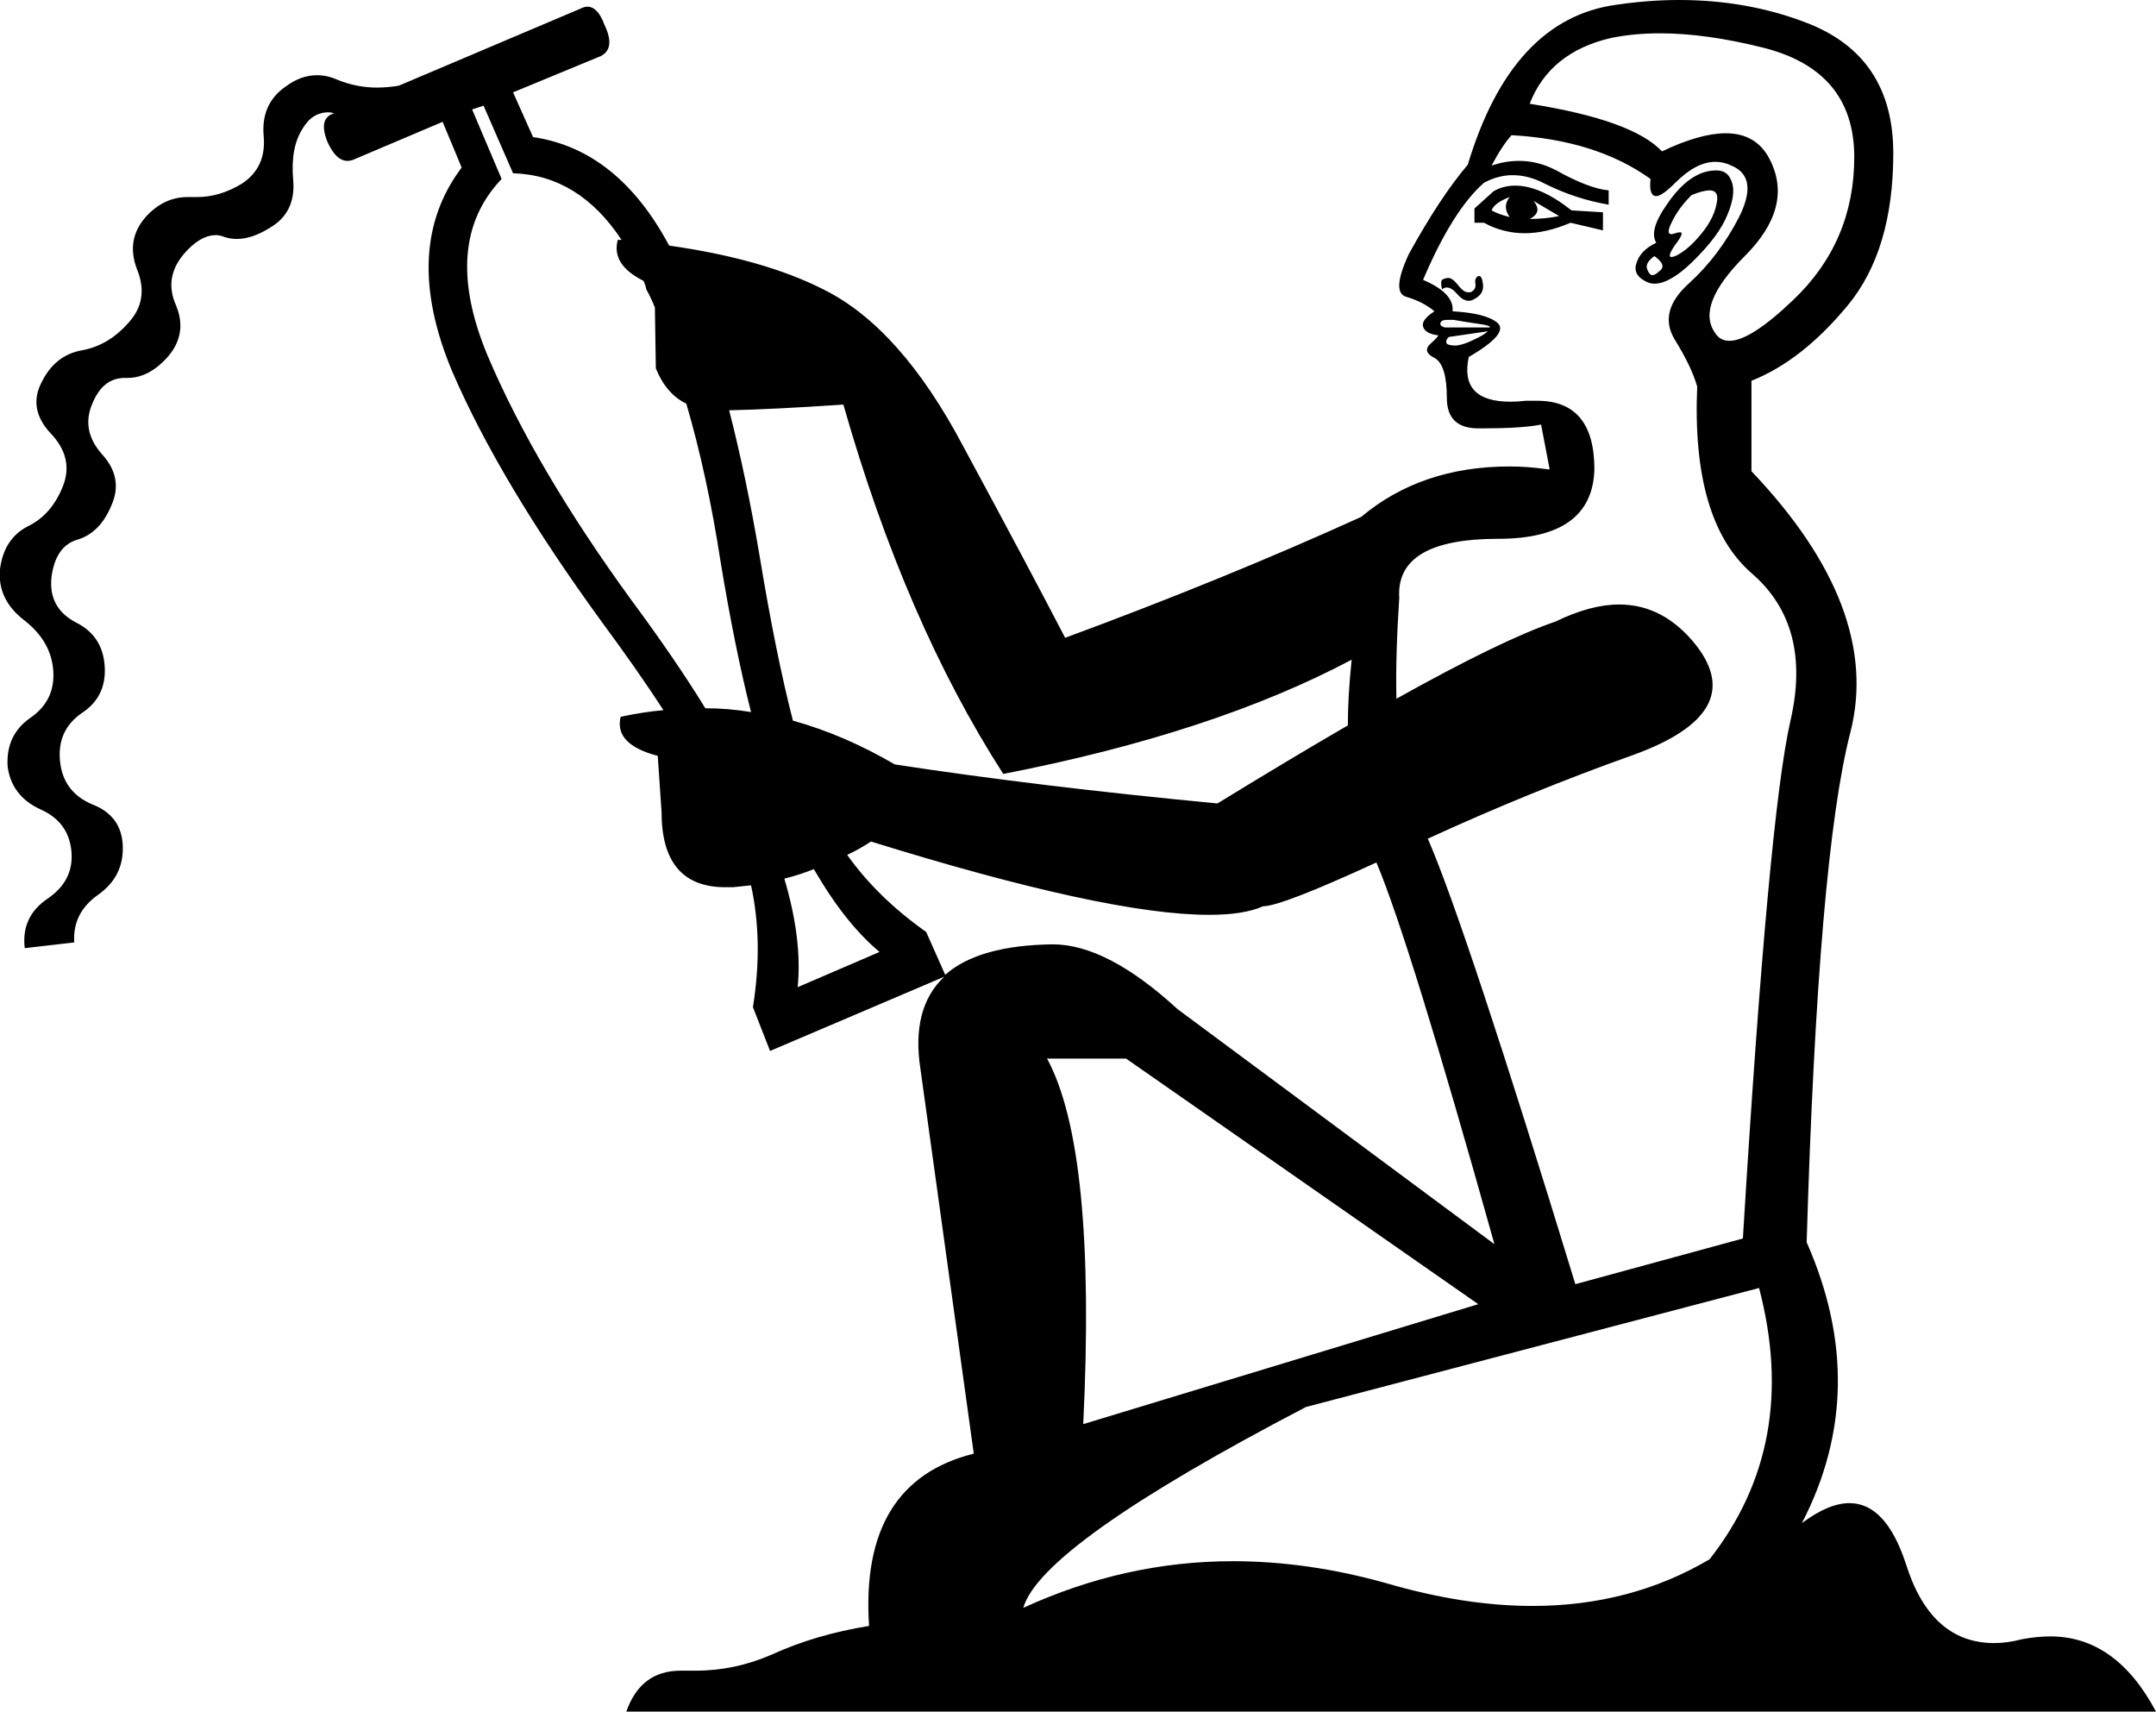 <?xml version='1.0' encoding ='UTF-8' standalone='no'?>
<svg width='22.65' height='17.98' xmlns='http://www.w3.org/2000/svg' xmlns:xlink='http://www.w3.org/1999/xlink'  version='1.1' >
<path style='fill:black; stroke:none' d=' M 15.86 2.07  Q 15.78 2.17 15.86 2.28  Q 15.74 2.25 15.67 2.21  Q 15.7 2.13 15.86 2.07  Z  M 16.11 2.11  L 16.38 2.27  Q 16.23 2.3 16.07 2.3  Q 16.21 2.23 16.11 2.11  Z  M 15.92 1.95  Q 15.79 1.95 15.69 2.01  L 15.49 2.19  L 15.49 2.34  L 15.59 2.34  Q 15.79 2.45 16.02 2.45  Q 16.24 2.45 16.5 2.34  L 16.84 2.42  L 16.84 2.23  L 16.51 2.21  Q 16.18 1.95 15.92 1.95  Z  M 17.96 2  Q 18.05 2 18.04 2.1  Q 18.02 2.28 17.87 2.46  Q 17.73 2.63 17.6 2.69  Q 17.57 2.7 17.56 2.7  Q 17.51 2.7 17.6 2.57  Q 17.7 2.44 17.65 2.44  Q 17.63 2.44 17.6 2.45  Q 17.57 2.46 17.56 2.46  Q 17.5 2.46 17.56 2.34  Q 17.63 2.19 17.77 2.05  Q 17.89 2 17.96 2  Z  M 17.38 2.69  Q 17.52 2.79 17.43 2.85  Q 17.39 2.89 17.36 2.89  Q 17.33 2.89 17.31 2.84  Q 17.27 2.77 17.38 2.69  Z  M 18.03 1.79  Q 17.97 1.79 17.9 1.81  Q 17.69 1.88 17.51 2.15  Q 17.32 2.42 17.4 2.55  Q 17.23 2.63 17.19 2.77  Q 17.15 2.9 17.32 2.97  Q 17.35 2.98 17.38 2.98  Q 17.54 2.98 17.77 2.76  Q 18.06 2.48 18.15 2.25  Q 18.25 2.01 18.18 1.88  Q 18.14 1.79 18.03 1.79  Z  M 15.54 2.9  Q 15.54 2.9 15.53 2.9  Q 15.49 2.92 15.5 2.98  Q 15.51 3.04 15.45 3.07  Q 15.44 3.07 15.42 3.07  Q 15.38 3.07 15.33 3.01  Q 15.26 2.92 15.22 2.92  Q 15.18 2.92 15.15 2.94  Q 15.13 2.96 15.15 3.04  Q 15.17 3.02 15.2 3.02  Q 15.25 3.02 15.31 3.09  Q 15.37 3.16 15.43 3.16  Q 15.46 3.16 15.49 3.14  Q 15.59 3.09 15.58 2.99  Q 15.57 2.9 15.54 2.9  Z  M 15.21 3.36  Q 15.24 3.36 15.27 3.36  Q 15.38 3.38 15.52 3.4  Q 15.67 3.42 15.65 3.44  L 15.18 3.44  Q 15.11 3.42 15.14 3.38  Q 15.15 3.36 15.21 3.36  Z  M 17.44 0.35  Q 17.92 0.35 18.52 0.5  Q 19.48 0.74 19.48 1.65  Q 19.48 2.54 18.84 3.15  Q 18.39 3.58 18.17 3.58  Q 18.07 3.58 18.02 3.5  Q 17.81 3.21 18.33 2.69  Q 18.85 2.17 18.59 1.67  Q 18.45 1.4 18.13 1.4  Q 17.86 1.4 17.46 1.59  Q 17.15 1.26 16.07 1.09  Q 16.28 0.55 16.92 0.4  Q 17.16 0.35 17.44 0.35  Z  M 15.63 3.48  Q 15.59 3.52 15.48 3.57  Q 15.38 3.62 15.3 3.63  Q 15.22 3.63 15.2 3.61  Q 15.18 3.58 15.22 3.54  L 15.63 3.48  Z  M 14.67 7.34  L 14.67 7.34  Q 14.67 7.34 14.67 7.34  L 14.67 7.34  Q 14.67 7.34 14.67 7.34  Z  M 5.08 1.11  L 5.39 1.82  Q 6.08 1.84 6.53 2.52  L 6.53 2.52  Q 6.51 2.52 6.49 2.52  L 6.49 2.52  Q 6.42 2.78 6.76 2.95  L 6.76 2.95  Q 6.78 2.99 6.79 3.04  Q 6.84 3.13 6.88 3.23  L 6.88 3.23  L 6.89 3.87  Q 7 4.14 7.21 4.24  L 7.21 4.24  Q 7.43 4.99 7.57 5.9  Q 7.72 6.81 7.89 7.48  L 7.89 7.48  Q 7.65 7.44 7.41 7.44  L 7.41 7.44  Q 7.09 6.92 6.63 6.3  Q 5.62 4.91 5.12 3.73  Q 4.63 2.55 5.27 1.88  L 4.96 1.15  L 5.08 1.11  Z  M 7.89 7.48  Q 7.89 7.48 7.89 7.48  L 7.89 7.48  Q 7.89 7.48 7.89 7.48  Z  M 8.86 4.25  Q 9.51 6.53 10.54 8.13  Q 12.75 7.7 14.2 6.93  L 14.2 6.93  Q 14.16 7.31 14.16 7.62  L 14.16 7.62  Q 13.54 7.98 12.79 8.44  Q 10.9 8.26 9.4 8.03  Q 8.87 7.72 8.33 7.57  L 8.33 7.57  Q 8.15 6.87 7.98 5.84  Q 7.84 5.01 7.66 4.31  L 7.66 4.31  Q 8.12 4.3 8.86 4.25  Z  M 9.93 10.24  L 9.93 10.24  L 9.93 10.24  Q 9.93 10.24 9.93 10.24  Z  M 8.55 9.13  Q 8.88 9.7 9.24 10  L 8.38 10.37  Q 8.43 9.87 8.24 9.23  L 8.24 9.23  Q 8.4 9.19 8.55 9.13  Z  M 9.15 8.84  Q 11.63 9.61 12.7 9.61  Q 13.07 9.61 13.27 9.52  Q 13.46 9.52 14.46 9.06  L 14.46 9.06  Q 14.81 9.89 15.7 13.07  L 12.37 10.6  Q 11.63 9.92 11.06 9.92  Q 10.28 9.93 9.93 10.24  L 9.93 10.24  L 9.73 9.79  Q 9.22 9.43 8.9 8.98  L 8.9 8.98  Q 9.03 8.92 9.15 8.84  Z  M 15.88 1.42  Q 16.77 1.47 17.34 1.88  Q 17.32 2.06 17.4 2.06  Q 17.46 2.06 17.6 1.92  Q 17.82 1.7 18.02 1.7  Q 18.11 1.7 18.19 1.74  Q 18.48 1.86 18.27 2.28  Q 18.06 2.69 17.74 2.98  Q 17.42 3.27 17.59 3.56  Q 17.77 3.85 17.83 4.06  Q 17.77 5.47 18.4 6.02  Q 19.04 6.57 18.81 7.57  Q 18.58 8.57 18.31 13.01  L 16.55 13.49  Q 15.4 9.73 15 8.81  L 15 8.81  Q 16.09 8.31 17.16 7.93  Q 18.37 7.49 17.82 6.78  Q 17.48 6.35 17.01 6.35  Q 16.71 6.35 16.34 6.53  Q 15.78 6.72 14.67 7.34  L 14.67 7.34  Q 14.66 6.88 14.7 6.28  Q 14.66 5.66 15.74 5.66  Q 16.73 5.66 16.75 4.93  Q 16.75 4.21 16.15 4.21  Q 16.1 4.21 16.03 4.21  Q 15.94 4.22 15.87 4.22  Q 15.33 4.22 15.43 3.75  Q 15.86 3.5 15.73 3.39  Q 15.61 3.29 15.26 3.27  Q 15.28 3.08 14.95 2.94  Q 15.26 2.21 15.59 1.92  Q 15.74 1.84 15.89 1.84  Q 16.06 1.84 16.23 1.93  Q 16.55 2.09 16.9 2.15  L 16.9 2  Q 16.69 1.98 16.35 1.79  Q 16.16 1.69 15.96 1.69  Q 15.81 1.69 15.67 1.74  Q 15.78 1.53 15.88 1.42  Z  M 11.83 11.12  L 15.53 13.7  L 11.38 14.96  Q 11.52 12.08 11 11.12  Z  M 18.48 13.53  Q 18.91 15.17 17.96 16.38  Q 17.13 16.87 16.1 16.87  Q 15.38 16.87 14.56 16.63  Q 13.74 16.4 12.95 16.4  Q 11.82 16.4 10.75 16.89  Q 10.94 16.23 13.72 14.78  L 18.48 13.53  Z  M 17.64 0  Q 17.32 0 16.98 0.05  Q 15.88 0.2 15.42 1.73  Q 15.13 2.07 14.8 2.67  Q 14.61 3.08 14.78 3.12  Q 14.95 3.17 15.07 3.27  Q 14.93 3.36 14.95 3.43  Q 14.97 3.5 15.09 3.52  Q 15.1 3.52 15.1 3.52  Q 15.13 3.52 15.04 3.6  Q 14.93 3.69 15.07 3.76  Q 15.2 3.83 15.2 4.18  Q 15.2 4.5 15.53 4.5  Q 15.55 4.5 15.57 4.5  Q 15.99 4.5 16.19 4.46  L 16.28 4.93  L 16.26 4.93  Q 16.05 4.9 15.86 4.9  Q 14.93 4.9 14.3 5.43  Q 12.87 6.08 11.19 6.7  Q 10.79 5.93 10.12 4.69  Q 9.46 3.44 8.65 3.04  Q 8.02 2.72 7.03 2.58  L 7.03 2.58  Q 6.49 1.57 5.6 1.44  L 5.39 0.97  L 6.31 0.59  Q 6.47 0.51 6.35 0.26  Q 6.28 0.07 6.17 0.07  Q 6.14 0.07 6.1 0.09  L 4.19 0.9  Q 4.07 0.92 3.96 0.92  Q 3.75 0.92 3.55 0.84  Q 3.44 0.79 3.33 0.79  Q 3.16 0.79 3 0.91  Q 2.74 1.09 2.77 1.43  Q 2.8 1.76 2.54 1.93  Q 2.31 2.07 2.07 2.07  Q 2.04 2.07 2.01 2.07  Q 1.99 2.07 1.97 2.07  Q 1.72 2.07 1.53 2.28  Q 1.32 2.52 1.44 2.83  Q 1.57 3.15 1.35 3.39  Q 1.14 3.63 0.86 3.68  Q 0.58 3.73 0.44 4.01  Q 0.29 4.29 0.53 4.55  Q 0.78 4.81 0.66 5.11  Q 0.54 5.41 0.29 5.53  Q 0.04 5.66 0 5.98  Q -0.03 6.3 0.26 6.52  Q 0.54 6.74 0.56 7.05  Q 0.58 7.36 0.32 7.54  Q 0.06 7.72 0.08 8.05  Q 0.12 8.36 0.42 8.5  Q 0.72 8.63 0.75 8.94  Q 0.78 9.25 0.5 9.44  Q 0.22 9.63 0.26 9.96  L 0.78 9.9  Q 0.76 9.59 1.03 9.4  Q 1.3 9.21 1.29 8.89  Q 1.28 8.57 0.97 8.45  Q 0.66 8.32 0.63 7.99  Q 0.6 7.67 0.86 7.49  Q 1.12 7.32 1.1 7  Q 1.08 6.68 0.8 6.54  Q 0.51 6.39 0.54 6.07  Q 0.58 5.74 0.81 5.67  Q 1.05 5.6 1.17 5.31  Q 1.3 5.02 1.07 4.77  Q 0.85 4.52 0.97 4.24  Q 1.08 3.97 1.31 3.97  Q 1.32 3.97 1.33 3.97  Q 1.33 3.97 1.34 3.97  Q 1.57 3.97 1.77 3.74  Q 1.97 3.5 1.85 3.21  Q 1.72 2.92 1.93 2.67  Q 2.1 2.47 2.27 2.47  Q 2.31 2.47 2.36 2.49  Q 2.42 2.51 2.49 2.51  Q 2.65 2.51 2.84 2.39  Q 3.11 2.23 3.08 1.89  Q 3.05 1.55 3.18 1.35  Q 3.28 1.18 3.45 1.18  Q 3.48 1.18 3.51 1.19  Q 3.34 1.24 3.44 1.49  Q 3.53 1.69 3.65 1.69  Q 3.69 1.69 3.73 1.67  L 4.65 1.28  L 4.85 1.76  Q 4.21 2.61 4.75 3.9  Q 5.25 5.06 6.32 6.53  Q 6.69 7.03 6.97 7.46  L 6.97 7.46  Q 6.75 7.48 6.52 7.53  Q 6.45 7.82 6.91 7.94  L 6.95 8.53  Q 6.95 9.32 7.62 9.32  Q 7.66 9.32 7.7 9.32  Q 7.8 9.31 7.89 9.3  L 7.89 9.3  Q 8.02 9.89 7.91 10.58  L 8.09 11.04  L 9.92 10.26  L 9.92 10.26  Q 9.57 10.59 9.67 11.23  L 10.23 15.27  Q 9.03 15.57 9.13 17.08  Q 8.57 17.17 8.11 17.38  Q 7.72 17.55 7.31 17.55  Q 7.26 17.55 7.2 17.55  Q 7.17 17.55 7.15 17.55  Q 6.73 17.55 6.58 17.98  L 22.65 17.98  Q 22.23 17.19 21.54 17.19  Q 21.4 17.19 21.24 17.22  Q 21.09 17.26 20.95 17.26  Q 20.28 17.26 20.02 16.42  Q 19.81 15.79 19.43 15.79  Q 19.21 15.79 18.93 16  Q 19.66 14.59 18.98 13.05  Q 19.1 9 19.44 7.69  Q 19.77 6.39 18.4 4.95  L 18.4 4  Q 18.93 3.79 19.41 3.21  Q 19.89 2.63 19.89 1.61  Q 19.89 0.59 18.98 0.24  Q 18.36 0 17.64 0  Z '/></svg>
